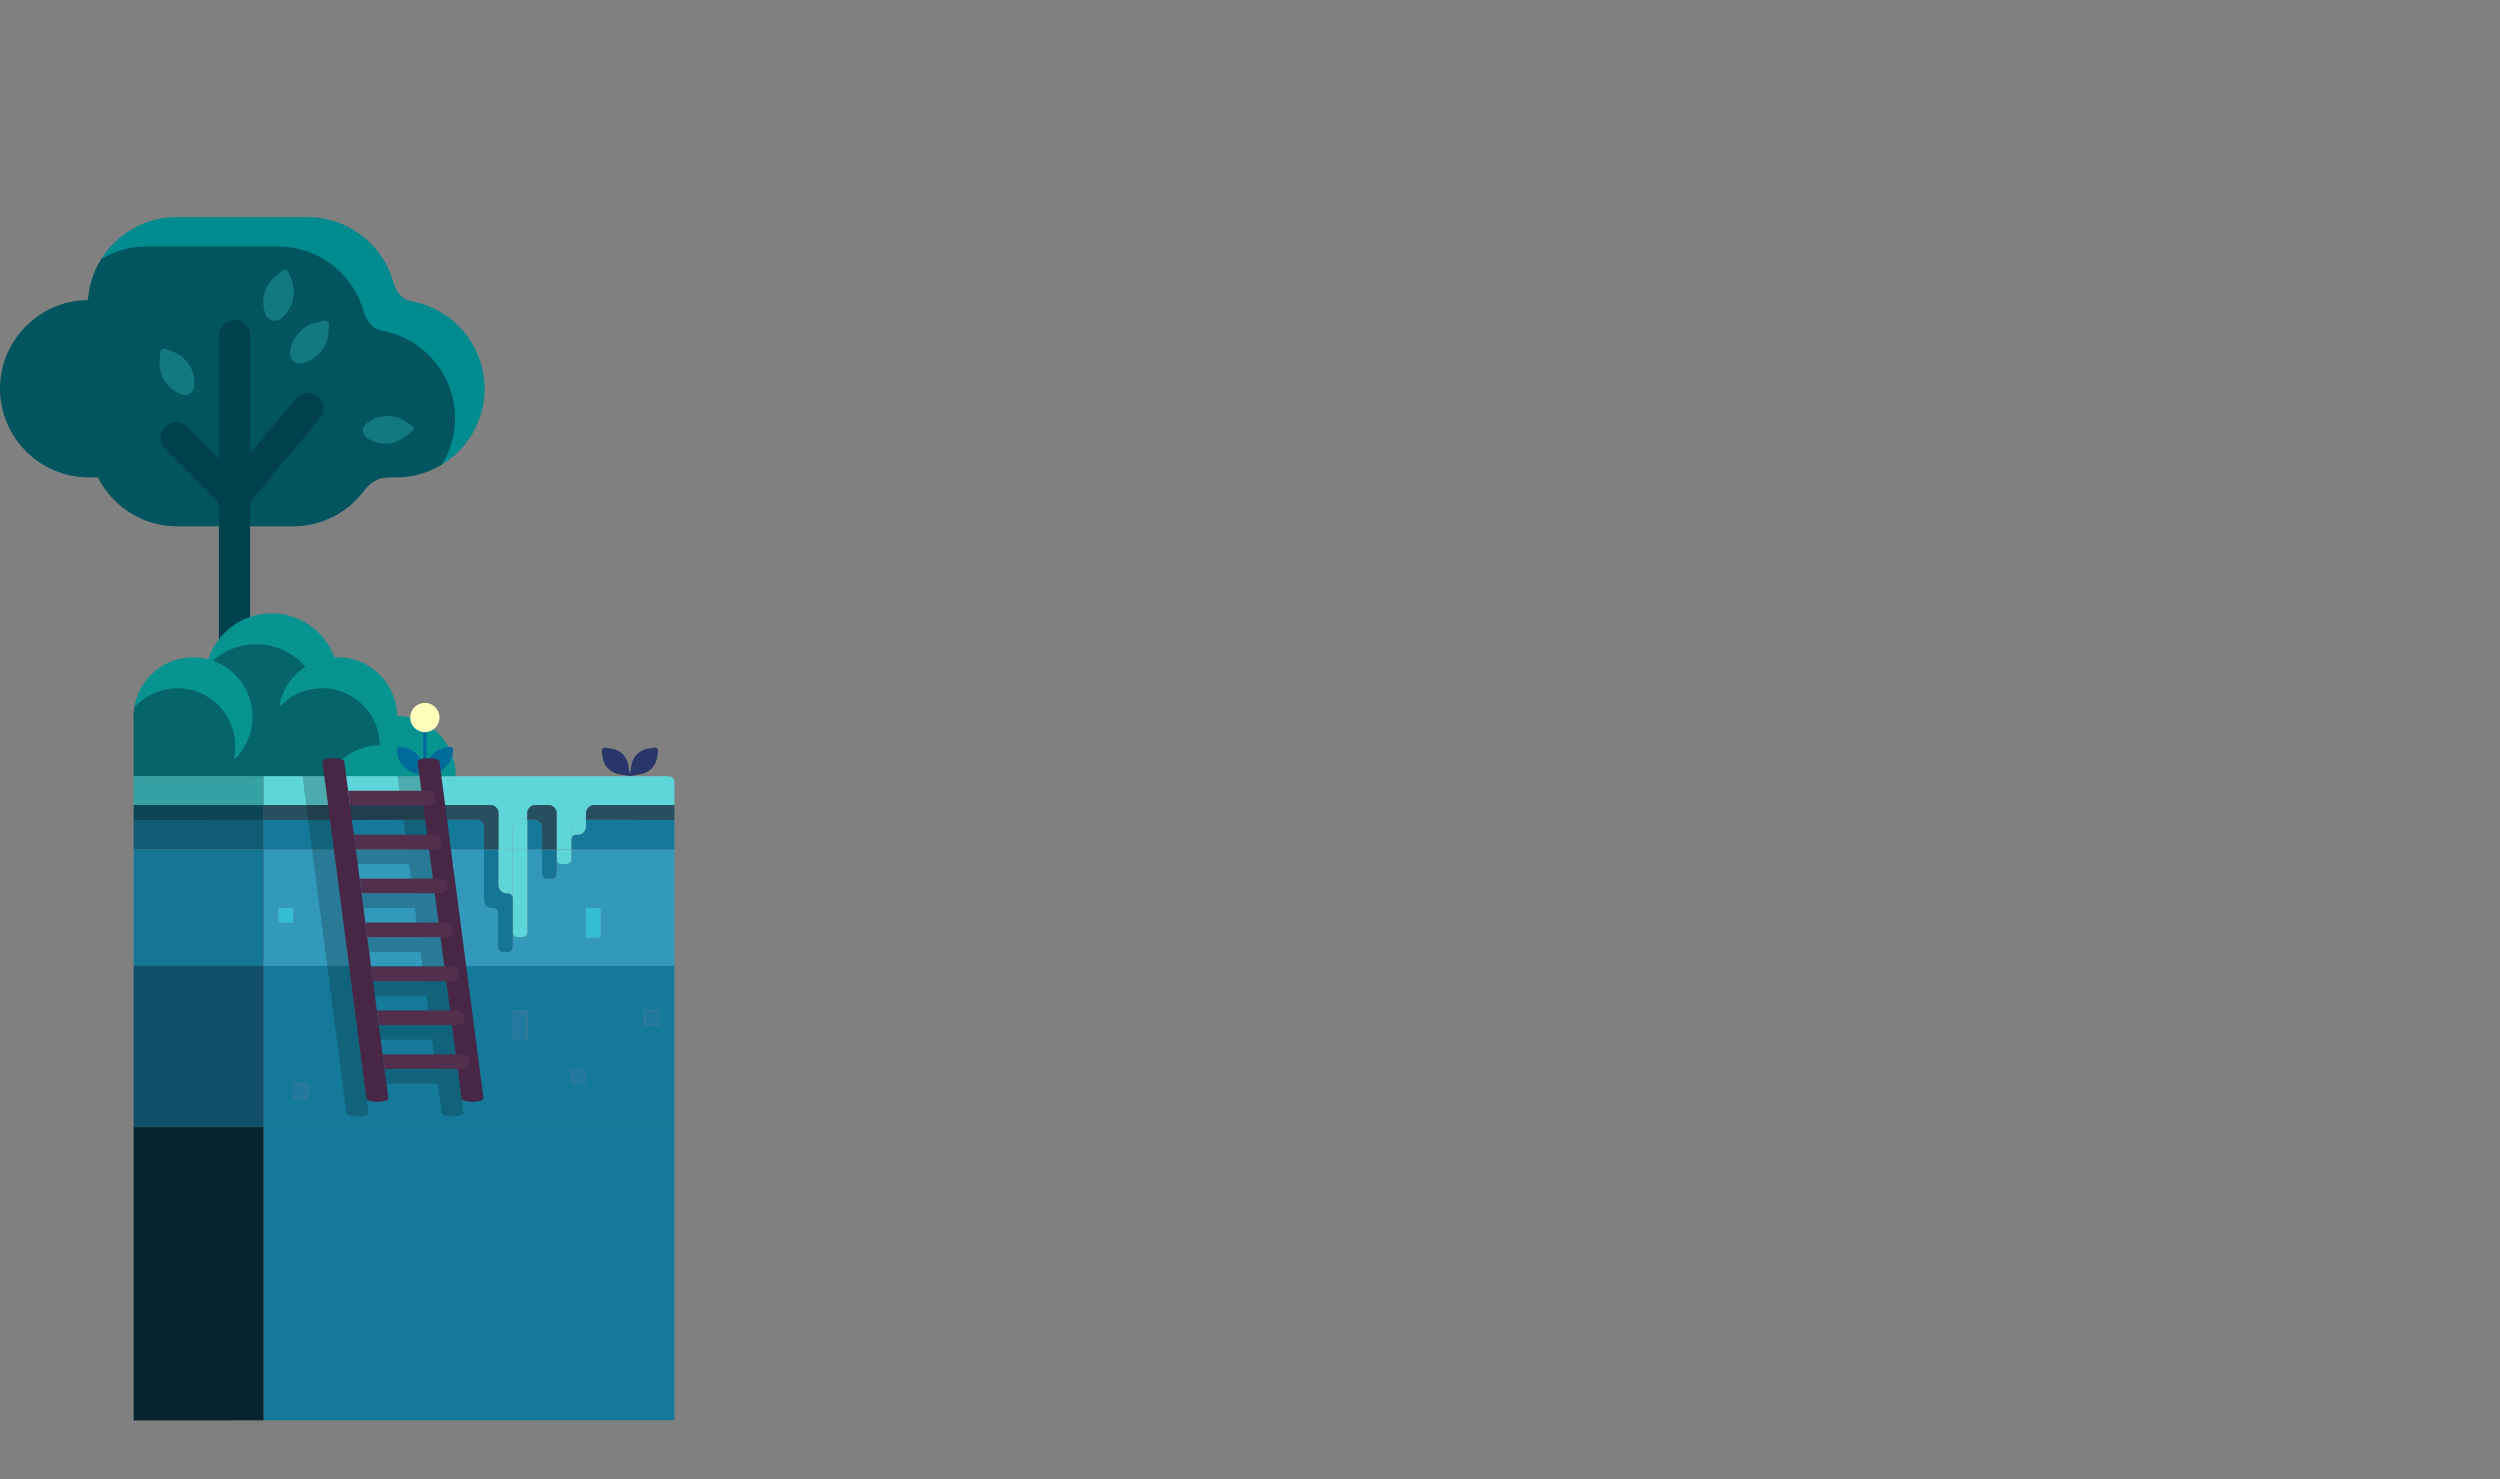<svg xmlns="http://www.w3.org/2000/svg" viewBox="0 0 1521.33 900"><rect x="0" y="0" width="1521.33" height="900" fill="#808080" stroke="none"/><g id="Layer_2" data-name="Layer 2"><g id="Layer_1-2" data-name="Layer 1"><g id="Land_1" data-name="Land 1"><polygon points="410.39 685.86 410.39 864.22 160.4 864.33 160.4 685.86 410.39 685.86" fill="#157a9a"/><path d="M410.39,587.86v98h-250v-98Zm-9.25,36.07v-9.07h-9v9.07Zm-44.6,35.65V650.5h-9v9.08ZM321,632.68V615h-9v17.66ZM285.3,615v-9.08h-9V615Zm-98,53.47v-9.08h-9v9.08Z" fill="#157a9a"/><path d="M410.39,516.86v71h-250v-71H294.53v30.69a5,5,0,0,0,5,5h.59a3,3,0,0,1,3,3v20.73a3,3,0,0,0,3,3H309a3,3,0,0,0,3-3v-8.44a3,3,0,0,0,3,2.46h2.91a3,3,0,0,0,3-3V516.86h9v14.87a3,3,0,0,0,3,3h2.91a3,3,0,0,0,3-3v-8.52a3,3,0,0,0,3,2.54h2.91a3,3,0,0,0,3-3v-5.89ZM365.5,570.61V552.48h-9v18.13Zm-89.11-35.85v-9.08h-9v9.08Zm-98,26.77v-9.08h-9v9.08Z" fill="#3299bb"/><path d="M410.39,499v17.85H347.63v-4.37a3.69,3.69,0,0,0,0-.58v-1.44a3,3,0,0,1,3-2.55h.91a5,5,0,0,0,5-5v-4.07L410,499Z" fill="#157a9a"/><path d="M410.39,490.1V499H410l-53.46-.16v-4a5,5,0,0,1,5-5h48.85Z" fill="#274f62"/><path d="M410.39,477.36v12.5H361.54a5,5,0,0,0-5,5v4h-3.87a5,5,0,0,0-5,5v6.63a2.22,2.22,0,0,0,0,.45v1.57a5,5,0,0,1-4.31,4.37h-4.6v-22a5,5,0,0,0-5-5h-7.83a5,5,0,0,0-5,5v4H317a5,5,0,0,0-5,5v13h-8.64v-22a5,5,0,0,0-5-5h-138V472.3l245.46.06C410.39,472.36,410.39,474.6,410.39,477.36Z" fill="#5ed6d9"/><rect x="392.18" y="614.86" width="8.96" height="9.07" fill="#23789f"/><rect x="356.54" y="552.48" width="8.96" height="18.13" fill="#34bdd5"/><rect x="347.58" y="650.5" width="8.96" height="9.08" fill="#23789f"/><path d="M356.54,498.85v4.07a5,5,0,0,1-5,5h-.91a3,3,0,0,0-3,2.55v-6.63a5,5,0,0,1,5-5Z" fill="#5ed6d9"/><path d="M347.67,510.47v1.44a3.69,3.69,0,0,1,0,.58v-1.57A2.22,2.22,0,0,1,347.67,510.47Z" fill="#336379"/><path d="M347.63,516.86v5.89a3,3,0,0,1-3,3h-2.91a3,3,0,0,1-3-2.54v-3.3a3,3,0,0,1,3-3h.91a3.49,3.49,0,0,0,.65,0Z" fill="#5ed6d9"/><path d="M347.63,512.49v4.37h-4.31A5,5,0,0,0,347.63,512.49Z" fill="#5ed6d9"/><path d="M338.72,516.86h4.6a3.49,3.49,0,0,1-.65,0h-.91a3,3,0,0,0-3,3v3.3a2.32,2.32,0,0,1,0-.46Z" fill="#5ed6d9"/><path d="M338.76,523.21v8.52a3,3,0,0,1-3,3h-2.91a3,3,0,0,1-3-3V516.86h8.87v5.89A2.32,2.32,0,0,0,338.76,523.21Z" fill="#147694"/><path d="M338.72,494.86v22h-8.87v-13a5,5,0,0,0-5-5h-4v-4a5,5,0,0,1,5-5h7.83A5,5,0,0,1,338.72,494.86Z" fill="#274f62"/><path d="M329.85,503.84v13h-9v-18h4A5,5,0,0,1,329.85,503.84Z" fill="#157a9a"/><rect x="311.98" y="615.02" width="8.97" height="17.66" fill="#23789f"/><path d="M320.89,516.86V567.3a3,3,0,0,1-3,3H315a3,3,0,0,1-3-2.46v-51Z" fill="#5ed6d9"/><path d="M320.89,498.84v18H312v-13a5,5,0,0,1,5-5Z" fill="#5ed6d9"/><path d="M312,567.84v8.44a3,3,0,0,1-3,3h-2.91a3,3,0,0,1-3-3V555.55a3,3,0,0,0-3-3h-.59a5,5,0,0,1-5-5V516.86h8.86v21.71a5,5,0,0,0,5,5H309a3,3,0,0,1,3,3V567.3A3.29,3.29,0,0,0,312,567.84Z" fill="#147694"/><path d="M312,516.86v51a3.29,3.29,0,0,1,0-.54V546.57a3,3,0,0,0-3-3h-.59a5,5,0,0,1-5-5V516.86Z" fill="#5ed6d9"/><path d="M303.39,494.86v22h-8.86v-13a5,5,0,0,0-5-5L160.4,499v-9.09h138A5,5,0,0,1,303.39,494.86Z" fill="#274f62"/><path d="M294.53,503.84v13H160.4V499l129.13-.11A5,5,0,0,1,294.53,503.84Z" fill="#157a9a"/><rect x="276.34" y="605.94" width="8.96" height="9.08" fill="#23789f"/><rect x="267.43" y="525.68" width="8.96" height="9.08" fill="#34bdd5"/><rect x="178.32" y="659.41" width="8.96" height="9.08" fill="#23789f"/><rect x="169.41" y="552.45" width="8.96" height="9.08" fill="#34bdd5"/><polygon points="160.4 685.86 160.4 864.33 81.33 864.36 81.33 685.86 160.4 685.86" fill="#06252e"/><rect x="81.33" y="587.86" width="79.07" height="98" fill="#114e6a"/><rect x="81.33" y="516.86" width="79.07" height="71" fill="#147694"/><polygon points="160.4 498.95 160.4 516.86 81.33 516.86 81.33 499.01 160.4 498.95" fill="#105c74"/><polygon points="160.4 489.86 160.4 498.95 81.33 499.01 81.33 489.86 160.4 489.86" fill="#0c4558"/><polygon points="160.4 472.3 160.4 489.86 81.33 489.86 81.33 472.28 160.4 472.3" fill="#35a1a4"/><rect x="81.33" width="1440" height="900" fill="none"/></g><g id="Tree_1" data-name="Tree 1"><path d="M249.64,183.8a53.47,53.47,0,0,1,18.71,98.64,52.94,52.94,0,0,0,8-28.06,53.66,53.66,0,0,0-44.83-52.76c-8-1.88-10.64-11.48-10.64-11.48a53.66,53.66,0,0,0-51.63-39.65H89.17A52.74,52.74,0,0,0,62,158a53.29,53.29,0,0,1,45.29-25.33h80.1A53.67,53.67,0,0,1,239,172.31l.07.26c.4,1.52.73,3.08,1,4.65a54,54,0,0,1,.67,5.87H241A52.47,52.47,0,0,1,249.64,183.8Z" fill="#008b8f" stroke="#008b8f" stroke-linecap="round" stroke-miterlimit="10"/><path d="M142.71,319.79h-35A53.5,53.5,0,0,1,59.92,290H54A53.62,53.62,0,0,1,.5,236.56a53,53,0,0,1,8-28.06,53,53,0,0,1,27.28-7.59h.15a52.91,52.91,0,0,1,3.33-15.75,53.06,53.06,0,0,1,14.61-2.07H54A53.14,53.14,0,0,1,62,158a52.74,52.74,0,0,1,27.2-7.51h80.1a53.66,53.66,0,0,1,51.63,39.65s2.68,9.6,10.64,11.48a53.66,53.66,0,0,1,44.83,52.76,52.94,52.94,0,0,1-8,28.06A53,53,0,0,1,241,290h-4.74a6.66,6.66,0,0,0-.72,0H221.23v8.14a53,53,0,0,1-9.29,9.69h-8.81v5.82a53,53,0,0,1-24.78,6.13ZM251,262.06a1.82,1.82,0,0,0-.17-2.9l-4.13-2.71a20,20,0,0,0-23.93,1.44,5.43,5.43,0,0,0,.49,8.66h0a20,20,0,0,0,24-1.38Zm-51.37-64.53a1.8,1.8,0,0,0-2.2-1.88l-4.82,1.07A20,20,0,0,0,177,214.93a5.43,5.43,0,0,0,6.56,5.67h0a20,20,0,0,0,15.73-18.25Zm-29.12-4a20,20,0,0,0,6.33-23.25l-1.79-4.47a1.82,1.82,0,0,0-2.81-.75l-3.88,3a20,20,0,0,0-6.23,23.15,5.43,5.43,0,0,0,8.37,2.28Zm-52.76,41.35A20,20,0,0,0,105,214.45l-4.5-1.72A1.82,1.82,0,0,0,98,214.28l-.39,4.92c0,.55-.07,1.09-.07,1.63a20,20,0,0,0,12.84,18.66,5.43,5.43,0,0,0,7.36-4.6Z" fill="#02555f" stroke="#02555f" stroke-linecap="round" stroke-miterlimit="10"/><path d="M250.85,259.16a1.82,1.82,0,0,1,.17,2.9l-3.67,3.12a20,20,0,0,1-24,1.38h0a5.43,5.43,0,0,1-.49-8.66,20,20,0,0,1,23.93-1.44Z" fill="#127982"/><path d="M249.64,183.79h0a52.47,52.47,0,0,0-8.64-.71h-.27a54,54,0,0,0-.67-5.87c-.27-1.57-.6-3.13-1-4.65C239.56,174.11,242.45,182.1,249.64,183.79Z" fill="#008b8f" stroke="#008b8f" stroke-linecap="round" stroke-miterlimit="10"/><path d="M236.26,290h-.72A6.66,6.66,0,0,1,236.26,290Z" fill="#05342c"/><path d="M235.52,290h-9.28a53.32,53.32,0,0,1-5,8.13V290Z" fill="#02555f" stroke="#02555f" stroke-linecap="round" stroke-miterlimit="10"/><path d="M226.28,290h9.24c-2.2.08-8.87.94-14.29,8.15v0a53.32,53.32,0,0,0,5-8.13Z" fill="#02555f" stroke="#02555f" stroke-linecap="round" stroke-miterlimit="10"/><path d="M208.15,307.84h3.79a54,54,0,0,1-6.23,4.37Q207,310.1,208.15,307.84Z" fill="#02555f" stroke="#02555f" stroke-linecap="round" stroke-miterlimit="10"/><path d="M203.13,307.84h5q-1.12,2.25-2.44,4.37c-.85.51-1.71,1-2.58,1.45Z" fill="#02555f" stroke="#02555f" stroke-linecap="round" stroke-miterlimit="10"/><path d="M197.45,195.65a1.8,1.8,0,0,1,2.2,1.88l-.31,4.81a20,20,0,0,1-15.73,18.25h0a5.43,5.43,0,0,1-6.56-5.67,20,20,0,0,1,15.6-18.21Z" fill="#127982" stroke="#127982" stroke-linecap="round" stroke-miterlimit="10"/><path d="M176.86,170.27a20,20,0,0,1-6.33,23.25h0a5.43,5.43,0,0,1-8.37-2.28,20,20,0,0,1,6.23-23.15l3.88-3a1.82,1.82,0,0,1,2.81.75Z" fill="#127982" stroke="#127982" stroke-linecap="round" stroke-miterlimit="10"/><path d="M105,214.45a20,20,0,0,1,12.78,20.42v0a5.43,5.43,0,0,1-7.36,4.6,20,20,0,0,1-12.84-18.66c0-.54,0-1.08.07-1.63l.39-4.92a1.82,1.82,0,0,1,2.46-1.55Z" fill="#127982" stroke="#127982" stroke-linecap="round" stroke-miterlimit="10"/><path d="M8.51,208.5a54,54,0,0,1,30.76-23.34,52.91,52.91,0,0,0-3.33,15.75" fill="#02555f" stroke="#02555f" stroke-linecap="round" stroke-miterlimit="10"/><path d="M133.71,204.14V462.37a9,9,0,0,0,18,0V204.14a9,9,0,0,0-18,0Z" fill="#00414d" stroke="#00414d" stroke-linecap="round" stroke-miterlimit="10"/><path d="M180.43,242.86l-44.68,53.3-.15.19,7,5.62,6.37-6.36L113.43,260a9,9,0,0,0-12.74,12.71l42.68,42.77,6.3-7.88,44.56-53.15a9,9,0,1,0-13.8-11.56Z" fill="#00414d" stroke="#00414d" stroke-linecap="round" stroke-miterlimit="10"/><rect x="81.33" width="1440" height="900" fill="none"/></g><g id="Bush_1" data-name="Bush 1"><path d="M231.68,454a35.5,35.5,0,0,1,4.52.29,35.74,35.74,0,0,1-5.23,6.81A35.33,35.33,0,0,0,231.68,454Z" fill="#079491" stroke="#079491" stroke-linejoin="round"/><path d="M228.19,438.56a35.44,35.44,0,0,1,3.49,15.4,35.53,35.53,0,0,0-25.49,10.73A35.74,35.74,0,0,1,228.19,438.56Z" fill="#05646a" stroke="#05646a" stroke-linejoin="round"/><path d="M205.1,419.48a35.74,35.74,0,0,1,23.09,19.08,35.74,35.74,0,0,0-22,26.13,36,36,0,0,0-5.21,6.8,35.45,35.45,0,0,1-19.43-8.95A40.07,40.07,0,0,0,195,441,40,40,0,0,0,205.1,419.48Z" fill="#05646a" stroke="#05646a" stroke-linejoin="round"/><path d="M205.1,419.48A40,40,0,0,1,195,441a40.29,40.29,0,0,0-1.18-22.57c.75-.05,1.5-.07,2.26-.07A35.66,35.66,0,0,1,205.1,419.48Z" fill="#05646a" stroke="#05646a" stroke-linejoin="round"/><path d="M201,471.49l-.17.29H165.16c-.18-.31-.36-.63-.53-.95a40,40,0,0,0,16.92-8.29A35.45,35.45,0,0,0,201,471.49Z" fill="#05646a" stroke="#05646a" stroke-linejoin="round"/><path d="M196,431.68A40,40,0,0,1,195,441,40.08,40.08,0,0,1,174.09,453a35.73,35.73,0,0,1-3.53-24,35.56,35.56,0,0,1,23.22-10.65A39.8,39.8,0,0,1,196,431.68Z" fill="#05646a" stroke="#05646a" stroke-linejoin="round"/><path d="M195,441a40.07,40.07,0,0,1-13.41,21.58,35.67,35.67,0,0,1-7.46-9.53A40.08,40.08,0,0,0,195,441Z" fill="#05646a" stroke="#05646a" stroke-linejoin="round"/><path d="M186.63,405.89A35.68,35.68,0,0,0,170.56,429a35.46,35.46,0,0,0-10.17,24.61,39.4,39.4,0,0,1-10.45-2.78,35.68,35.68,0,0,0-21.27-48.59,40.08,40.08,0,0,1,58,3.61Z" fill="#05646a" stroke="#05646a" stroke-linejoin="round"/><path d="M174.09,453a35.67,35.67,0,0,0,7.46,9.53,40,40,0,0,1-16.92,8.29A35.41,35.41,0,0,1,160.39,454v-.31a39.37,39.37,0,0,0,5,.31A40.2,40.2,0,0,0,174.09,453Z" fill="#05646a" stroke="#05646a" stroke-linejoin="round"/><path d="M169.85,436.14A35.41,35.41,0,0,0,174.09,453a40.2,40.2,0,0,1-8.7.95,39.37,39.37,0,0,1-5-.31A35.46,35.46,0,0,1,170.56,429,35.33,35.33,0,0,0,169.85,436.14Z" fill="#05646a" stroke="#05646a" stroke-linejoin="round"/><path d="M164.63,470.83c.17.32.35.64.53.95h-9.22A40.11,40.11,0,0,0,164.63,470.83Z" fill="#05646a" stroke="#05646a" stroke-linejoin="round"/><path d="M160.39,454a35.41,35.41,0,0,0,4.24,16.87,40.22,40.22,0,0,1-24.15-2.14,35.27,35.27,0,0,0,2.47-7.63,35.48,35.48,0,0,0,7-10.19,39.4,39.4,0,0,0,10.45,2.78Z" fill="#05646a" stroke="#05646a" stroke-linejoin="round"/><path d="M155.94,471.78H138.89a34.61,34.61,0,0,0,1.59-3.09A40,40,0,0,0,155.94,471.78Z" fill="#05646a" stroke="#05646a" stroke-linejoin="round"/><path d="M143,447.13a34.92,34.92,0,0,1,.66,6.83,35.33,35.33,0,0,1-.71,7.1,35.87,35.87,0,0,1-6.85,5.47,40.15,40.15,0,0,1-18.42-46.89,35.74,35.74,0,0,1,8.77,3.81A40.11,40.11,0,0,0,143,447.13Z" fill="#05646a" stroke="#05646a" stroke-linejoin="round"/><path d="M143,461.06a35.27,35.27,0,0,1-2.47,7.63,38.69,38.69,0,0,1-4.38-2.16A35.87,35.87,0,0,0,143,461.06Z" fill="#05646a" stroke="#05646a" stroke-linejoin="round"/><path d="M140.48,468.69a34.61,34.61,0,0,1-1.59,3.09H117.47a35.5,35.5,0,0,0,18.63-5.25A38.69,38.69,0,0,0,140.48,468.69Z" fill="#05646a" stroke="#05646a" stroke-linejoin="round"/><path d="M126.45,423.45A35.62,35.62,0,0,1,143,447.13,40.11,40.11,0,0,1,126.45,423.45Z" fill="#05646a" stroke="#05646a" stroke-linejoin="round"/><path d="M127.13,401.81l1.54.47c-.79.74-1.56,1.51-2.3,2.31C126.59,403.65,126.84,402.72,127.13,401.81Z" fill="#079491" stroke="#079491" stroke-linejoin="round"/><path d="M136.1,466.53A35.66,35.66,0,0,1,82.84,444.6V428.75a35.71,35.71,0,0,1,34.84-9.11,40.15,40.15,0,0,0,18.42,46.89Z" fill="#05646a" stroke="#05646a" stroke-linejoin="round"/><path d="M117.47,471.78H82.84V444.6A35.65,35.65,0,0,0,117.47,471.78Z" fill="#05646a" stroke="#05646a" stroke-linejoin="round"/><path d="M82.84,444.6v27.18h-1V436.14A35.76,35.76,0,0,0,82.84,444.6Z" fill="#05646a" stroke="#05646a" stroke-linejoin="round"/><path d="M82.84,428.75V444.6a35.76,35.76,0,0,1-1-8.46,35.33,35.33,0,0,1,.71-7.1Z" fill="#05646a" stroke="#05646a" stroke-linejoin="round"/><path d="M82.84,427.71v1l-.3.29C82.63,428.59,82.73,428.15,82.84,427.71Z" fill="#079491" stroke="#079491" stroke-linejoin="round"/><path d="M276.78,471.78H262.55a35.59,35.59,0,0,0-26.35-17.53,35.46,35.46,0,0,0,4.94-18.11A35.64,35.64,0,0,1,276.78,471.78Z" fill="#079491" stroke="#079491" stroke-linejoin="round"/><path d="M262.55,471.78H226.91A35,35,0,0,0,231,461.06a35.74,35.74,0,0,0,5.23-6.81A35.59,35.59,0,0,1,262.55,471.78Z" fill="#079491" stroke="#079491" stroke-linejoin="round"/><path d="M241.14,436.14a35.46,35.46,0,0,1-4.94,18.11,35.5,35.5,0,0,0-4.52-.29,35.44,35.44,0,0,0-3.49-15.4A35.69,35.69,0,0,1,241.14,436.14Z" fill="#079491" stroke="#079491" stroke-linejoin="round"/><path d="M241.14,436.14a35.69,35.69,0,0,0-12.95,2.42,35.74,35.74,0,0,0-23.09-19.08,40.39,40.39,0,0,0-1.87-18.92c.74-.05,1.5-.07,2.26-.07A35.65,35.65,0,0,1,241.14,436.14Z" fill="#079491" stroke="#079491" stroke-linejoin="round"/><path d="M231.68,454a35.33,35.33,0,0,1-.71,7.1,35.54,35.54,0,0,1-25.48,10.72,36,36,0,0,1,.7-7.09A35.53,35.53,0,0,1,231.68,454Z" fill="#079491" stroke="#079491" stroke-linejoin="round"/><path d="M231,461.06a35,35,0,0,1-4.06,10.72H205.49A35.54,35.54,0,0,0,231,461.06Z" fill="#079491" stroke="#079491" stroke-linejoin="round"/><path d="M206.19,464.69a36,36,0,0,0-.7,7.09,35.34,35.34,0,0,1-4.51-.29A36,36,0,0,1,206.19,464.69Z" fill="#079491" stroke="#079491" stroke-linejoin="round"/><path d="M205.49,471.78h-4.68l.17-.29A35.34,35.34,0,0,0,205.49,471.78Z" fill="#079491" stroke="#079491" stroke-linejoin="round"/><path d="M205.49,413.86a40.09,40.09,0,0,1-.39,5.62,35.66,35.66,0,0,0-9.06-1.16c-.76,0-1.51,0-2.26.07a39.88,39.88,0,0,0-7.15-12.5,35.37,35.37,0,0,1,16.6-5.33A40.06,40.06,0,0,1,205.49,413.86Z" fill="#079491" stroke="#079491" stroke-linejoin="round"/><path d="M203.23,400.56a35.37,35.37,0,0,0-16.6,5.33,40.08,40.08,0,0,0-58-3.61l-1.54-.47a40.12,40.12,0,0,1,76.1-1.25Z" fill="#079491" stroke="#079491" stroke-linejoin="round"/><path d="M186.63,405.89a39.88,39.88,0,0,1,7.15,12.5A35.56,35.56,0,0,0,170.56,429,35.68,35.68,0,0,1,186.63,405.89Z" fill="#079491" stroke="#079491" stroke-linejoin="round"/><path d="M153.12,436.14a35.53,35.53,0,0,1-3.18,14.73,39.62,39.62,0,0,1-6.94-3.74,35.62,35.62,0,0,0-16.55-23.68,40.27,40.27,0,0,1-.08-18.86c.74-.8,1.51-1.57,2.3-2.31A35.67,35.67,0,0,1,153.12,436.14Z" fill="#079491" stroke="#079491" stroke-linejoin="round"/><path d="M149.94,450.87a35.48,35.48,0,0,1-7,10.19,35.33,35.33,0,0,0,.71-7.1,34.92,34.92,0,0,0-.66-6.83A39.62,39.62,0,0,0,149.94,450.87Z" fill="#079491" stroke="#079491" stroke-linejoin="round"/><path d="M127.13,401.81c-.29.91-.54,1.84-.76,2.78a40.12,40.12,0,0,0-8.69,15.05,35.71,35.71,0,0,0-34.84,9.11v-1a35.69,35.69,0,0,1,44.29-25.9Z" fill="#079491" stroke="#079491" stroke-linejoin="round"/><path d="M126.37,404.59a40.27,40.27,0,0,0,.08,18.86,35.74,35.74,0,0,0-8.77-3.81A40.12,40.12,0,0,1,126.37,404.59Z" fill="#079491" stroke="#079491" stroke-linejoin="round"/></g><g id="Flower_1" data-name="Flower 1"><path d="M243.69,454.48l2,.34a15,15,0,0,1,12.26,12.26l.81,4.75L254,471a15,15,0,0,1-12.26-12.25l-.33-2A2,2,0,0,1,243.69,454.48Z" fill="#006a9a"/><path d="M275.72,456.79l-.34,1.95A15,15,0,0,1,263.11,471l-4.74.81.82-4.76a15,15,0,0,1,12.25-12.25l2-.34A2,2,0,0,1,275.72,456.79Z" fill="#006a9a"/><line x1="258.54" y1="470.71" x2="258.54" y2="445.54" fill="none" stroke="#006a9a" stroke-miterlimit="10" stroke-width="2"/><circle cx="258.55" cy="436.63" r="8.91" fill="#ffb"/><rect x="81.33" width="1440" height="900" fill="none"/></g><g id="Plant_1" data-name="Plant 1"><path d="M368.44,454.93l4.05.7a12,12,0,0,1,9.81,9.81l1.17,6.84-6.84-1.18a12,12,0,0,1-9.8-9.8l-.7-4.06A2,2,0,0,1,368.44,454.93Z" fill="#29366a"/><path d="M400.47,457.24l-.67,3.9a12.23,12.23,0,0,1-10,10l-6.69,1.15,1.16-6.8a12.1,12.1,0,0,1,9.87-9.86l4-.69A2,2,0,0,1,400.47,457.24Z" fill="#29366a"/><rect x="81.33" width="1440" height="900" fill="none"/></g><g id="Ladder"><g id="Ladder_Shadow" data-name="Ladder Shadow" opacity="0.2"><polygon points="184.05 472.27 210.78 677.13 224.18 677.13 199.71 490.09 197.38 472.27 184.05 472.27"/><polygon points="241.97 472.27 268.7 677.13 282.09 677.13 255.3 472.27 241.97 472.27"/><polygon points="199.71 490.09 248.75 490.09 249.92 499.01 200.88 499.01 199.71 490.09"/><polygon points="203.21 516.83 252.24 516.83 253.41 525.76 204.38 525.74 203.21 516.83"/><polygon points="206.71 543.56 255.73 543.56 256.89 552.47 207.87 552.47 206.71 543.56"/><polygon points="210.2 570.29 259.24 570.29 260.38 579.2 211.37 579.2 210.2 570.29"/><polygon points="213.7 597.02 262.71 597.02 263.87 605.94 214.87 605.94 213.7 597.02"/><polygon points="217.2 623.76 266.19 623.76 267.36 632.67 218.36 632.67 217.2 623.76"/><polygon points="220.69 650.49 269.68 650.49 270.85 659.4 221.86 659.4 220.69 650.49"/><circle cx="248.67" cy="494.55" r="4.45"/><circle cx="252.21" cy="521.29" r="4.45"/><circle cx="255.72" cy="548.01" r="4.45"/><circle cx="259.2" cy="574.75" r="4.45"/><circle cx="262.68" cy="601.48" r="4.45"/><circle cx="266.21" cy="628.21" r="4.45"/><circle cx="269.74" cy="654.95" r="4.45"/><ellipse cx="275.42" cy="677.33" rx="6.67" ry="2.09"/><ellipse cx="217.5" cy="677.33" rx="6.67" ry="2.09"/></g><polygon points="196.17 463.37 222.9 668.23 236.3 668.23 211.84 481.19 209.5 463.37 196.17 463.37" fill="#482645"/><polygon points="254.09 463.37 280.82 668.23 294.21 668.23 267.42 463.37 254.09 463.37" fill="#482645"/><polygon points="211.84 481.19 260.87 481.19 262.04 490.1 213 490.1 211.84 481.19" fill="#532f4e"/><polygon points="215.33 507.92 264.36 507.92 265.53 516.86 216.5 516.83 215.33 507.92" fill="#532f4e"/><polygon points="218.83 534.65 267.85 534.65 269.01 543.56 219.99 543.56 218.83 534.65" fill="#532f4e"/><polygon points="222.32 561.39 271.36 561.39 272.5 570.3 223.49 570.3 222.32 561.39" fill="#532f4e"/><polygon points="225.82 588.12 274.83 588.12 275.99 597.03 226.99 597.03 225.82 588.12" fill="#532f4e"/><polygon points="229.32 614.85 278.31 614.85 279.48 623.76 230.48 623.76 229.32 614.85" fill="#532f4e"/><polygon points="232.81 641.58 281.8 641.58 282.97 650.5 233.98 650.5 232.81 641.58" fill="#532f4e"/><circle cx="260.79" cy="485.64" r="4.45" fill="#532f4e"/><circle cx="264.33" cy="512.39" r="4.45" fill="#532f4e"/><circle cx="267.85" cy="539.11" r="4.45" fill="#532f4e"/><circle cx="271.32" cy="565.84" r="4.45" fill="#532f4e"/><circle cx="274.8" cy="592.57" r="4.45" fill="#532f4e"/><circle cx="278.34" cy="619.31" r="4.45" fill="#532f4e"/><circle cx="281.86" cy="646.04" r="4.45" fill="#532f4e"/><ellipse cx="202.84" cy="463.47" rx="6.67" ry="2.09" fill="#482645"/><ellipse cx="260.79" cy="463.47" rx="6.67" ry="2.09" fill="#482645"/><ellipse cx="287.54" cy="668.42" rx="6.67" ry="2.09" fill="#482645"/><ellipse cx="229.62" cy="668.42" rx="6.67" ry="2.09" fill="#482645"/><rect x="81.33" width="1440" height="900" fill="none"/></g></g></g></svg>